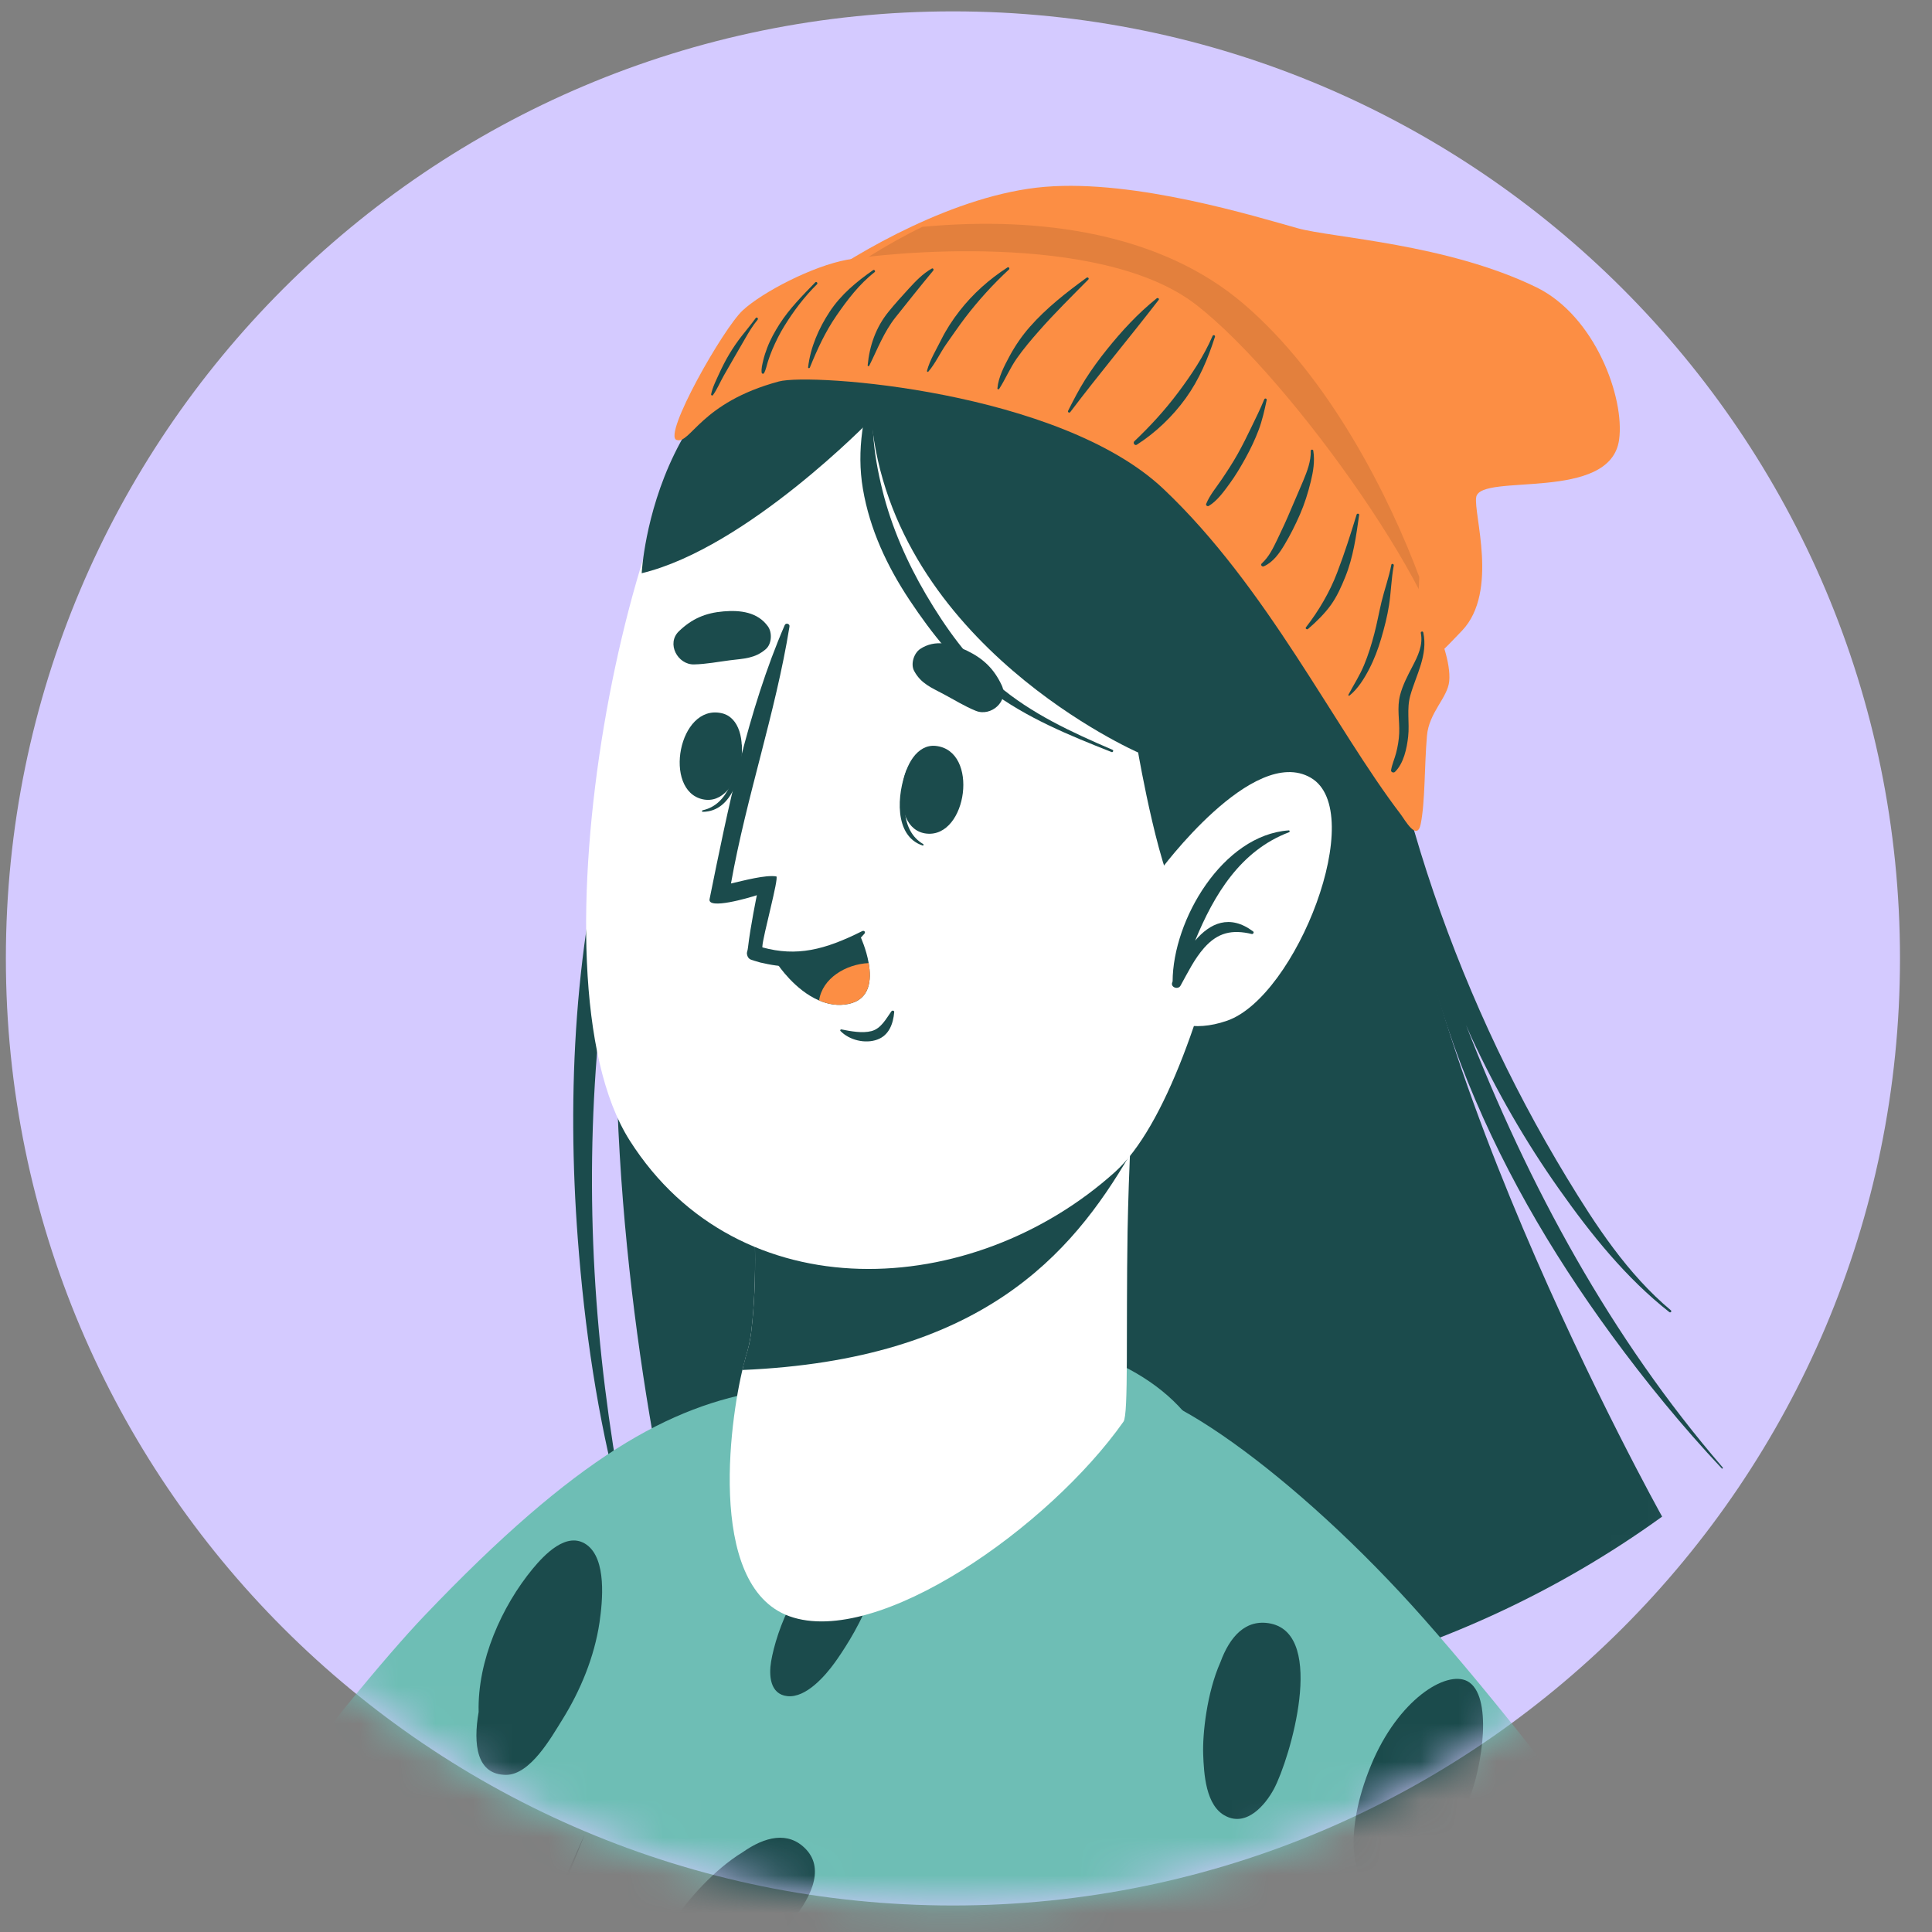 <svg width="51" height="51" viewBox="0 0 51 51" fill="none" xmlns="http://www.w3.org/2000/svg">
<rect x="0" y="0" width="51" height="51" fill="#808080" stroke="none"/>
<g id="Group">
<path id="Vector" d="M25.155 50.3C38.962 50.3 50.155 39.107 50.155 25.3C50.155 11.493 38.962 0.3 25.155 0.3C11.348 0.3 0.155 11.493 0.155 25.3C0.155 39.107 11.348 50.3 25.155 50.3Z" fill="#D4CAFF"/>
<g id="Group_2">
<g id="Clip path group">
<mask id="mask0_153_10107" style="mask-type:luminance" maskUnits="userSpaceOnUse" x="0" y="0" width="51" height="51">
<g id="SVGID_00000060710544682789853510000015210249745295812031_">
<path id="Vector_2" d="M25.155 50.3C38.962 50.3 50.155 39.107 50.155 25.3C50.155 11.493 38.962 0.3 25.155 0.3C11.348 0.3 0.155 11.493 0.155 25.3C0.155 39.107 11.348 50.3 25.155 50.3Z" fill="white"/>
</g>
</mask>
<g mask="url(#mask0_153_10107)">
<g id="Group_3">
<g id="Group_4">
<g id="Group_5">
<g id="Group_6">
<path id="Vector_3" d="M33.423 10.939C31.104 8.96 25.205 6.877 20.196 12.686C13.083 20.937 17.526 41.346 18.858 44.395C18.858 44.395 32.557 48.208 43.876 40.035C43.876 40.035 36.397 26.623 36.922 19.388C37.227 15.196 35.12 12.388 33.423 10.939Z" fill="#1B4B4C"/>
<path id="Vector_4" d="M38.701 27.063C38.751 27.174 38.797 27.286 38.848 27.396C39.5 28.796 40.269 30.136 41.156 31.39C42.001 32.587 42.919 33.733 44.066 34.636C44.096 34.661 44.139 34.616 44.108 34.59C42.964 33.632 42.129 32.357 41.354 31.079C40.596 29.829 39.908 28.531 39.296 27.198C38.057 24.494 37.099 21.6 36.549 18.653C36.538 18.595 36.441 18.611 36.448 18.67C36.496 19.087 36.553 19.503 36.617 19.916C36.585 19.908 36.549 19.929 36.557 19.977C37.02 22.747 37.559 25.459 38.558 28.077C39.543 30.657 40.923 33.029 42.536 35.234C43.44 36.47 44.407 37.651 45.45 38.763C45.467 38.781 45.49 38.754 45.475 38.736C42.532 35.325 40.345 31.302 38.701 27.063Z" fill="#1B4B4C"/>
<path id="Vector_5" d="M22.531 11.305C16.037 16.232 14.673 25.027 15.252 32.697C15.43 35.053 15.769 37.41 16.379 39.685C16.39 39.726 16.45 39.71 16.442 39.669C15.688 35.618 15.424 31.583 15.788 27.454C16.126 23.629 16.834 19.644 18.655 16.216C19.633 14.375 20.933 12.665 22.588 11.41C22.648 11.364 22.592 11.259 22.531 11.305Z" fill="#1B4B4C"/>
</g>
<g id="Group_7">
<g id="Group_8">
<path id="Vector_6" d="M49.053 84.405H5.786C5.605 82.752 12.232 47.592 20.017 36.289C20.9 35.006 28.466 34.073 31.244 37.263C45.957 54.16 49.409 83.999 49.053 84.405Z" fill="#6EBEB5"/>
</g>
<g id="Group_9">
<path id="Vector_7" d="M18.856 52.448C18.42 52.67 17.701 52.855 17.406 52.319C17.11 51.792 17.573 51.056 17.843 50.632C18.131 50.184 18.846 49.354 19.603 48.895C20.184 48.487 20.806 48.324 21.274 48.814C22.313 49.906 19.658 52.036 18.856 52.448Z" fill="#1B4B4C"/>
<path id="Vector_8" d="M33.629 47.223C33.397 47.654 32.913 48.215 32.365 47.943C31.821 47.68 31.781 46.811 31.761 46.309C31.742 45.776 31.856 44.687 32.216 43.878C32.46 43.212 32.878 42.723 33.542 42.858C35.018 43.163 34.052 46.427 33.629 47.223Z" fill="#1B4B4C"/>
<path id="Vector_9" d="M38.508 48.095C37.982 49.146 37.17 50.153 36.268 49.91C35.739 49.769 35.424 48.459 36.192 46.596C36.406 46.074 36.673 45.642 36.952 45.298C37.493 46.216 38.011 47.15 38.508 48.095Z" fill="#1B4B4C"/>
<path id="Vector_10" d="M22.038 43.886C21.79 44.23 21.279 44.826 20.785 44.774C20.32 44.724 20.296 44.218 20.355 43.861C20.42 43.469 20.613 42.816 20.919 42.273C21.254 41.592 21.773 41.037 22.466 41.107C23.836 41.242 22.357 43.443 22.038 43.886Z" fill="#1B4B4C"/>
<path id="Vector_11" d="M35.688 52.406C35.752 52.825 35.804 53.609 35.415 53.916C35.048 54.206 34.677 53.862 34.469 53.566C34.241 53.24 33.922 52.639 33.76 52.036C33.523 51.316 33.505 50.556 34.049 50.121C35.123 49.259 35.606 51.867 35.688 52.406Z" fill="#1B4B4C"/>
</g>
</g>
<g id="Group_10">
<path id="Vector_12" d="M18.991 39.207C17.763 42.388 13.13 53.543 10.612 61.548C8.922 66.92 8.278 71.429 7.908 72.614C7.908 72.614 20.684 68.511 23.561 68.503C27.991 68.492 35.097 77.745 33.354 78.904C30.614 80.726 17.552 86.927 7.12 88.873C1.449 89.931 -9.234 82.724 -8.39 76.994C-7.206 68.952 7.326 47.755 12.855 41.744C15.726 38.624 20.488 35.33 18.991 39.207Z" fill="white"/>
<g id="Group_11">
<path id="Vector_13" d="M-9.168 78.694C-8.901 84.486 -1.655 89.362 2.547 89.62C9.795 90.06 31.538 83.728 31.538 83.728L23.086 67.445C23.086 67.445 8.291 72.468 7.916 72.609L7.916 72.603C8.047 72.171 11.693 58.471 13.322 53.931C13.409 53.68 13.509 53.424 13.604 53.154C14.073 51.897 14.716 50.236 15.427 48.442L15.434 48.429C15.828 47.436 16.244 46.399 16.653 45.374L16.654 45.367C18.441 40.929 20.182 36.704 20.182 36.704C17.692 37.113 15.233 38.422 11.195 42.66C7.164 46.892 -9.61 69.137 -9.168 78.694Z" fill="#6EBEB5"/>
<g id="Group_12">
<path id="Vector_14" d="M15.486 40.777C16.02 41.161 15.906 42.273 15.826 42.826C15.691 43.736 15.323 44.628 14.838 45.404C14.553 45.86 13.999 46.853 13.357 46.852C12.582 46.849 12.486 46.052 12.635 45.191C12.6 43.84 13.244 42.404 14.062 41.412C14.364 41.049 14.961 40.404 15.486 40.777Z" fill="#1B4B4C"/>
</g>
<g id="Group_13">
<path id="Vector_15" d="M3.391 75.01L7.909 72.614L7.916 72.608L7.916 72.602C8.047 72.17 11.693 58.47 13.322 53.93C13.409 53.68 13.509 53.423 13.604 53.153C14.073 51.896 14.716 50.236 15.427 48.441L3.391 75.01Z" fill="#1B4B4C"/>
</g>
</g>
</g>
<g id="Group_14">
<g id="Group_15">
<path id="Vector_16" d="M2.94 73.49C4.074 73.505 10.92 71.677 11.917 72.617C17.993 78.345 19.914 77.191 21.207 77.937C31.22 83.697 44.59 90.464 49.362 90.507C56.6 90.566 59.483 84.492 58.278 78.753C55.9 67.408 40.6 45.288 33.677 39.41C30.006 36.299 30.297 40.992 31.815 46.094C32.706 49.086 34.263 53.534 35.852 57.899C37.259 61.787 40.988 71.724 41.052 71.957L41.052 71.963C41.058 71.977 41.064 71.984 41.064 71.99C41.069 72.017 41.042 72.022 40.984 72.005C40.666 71.947 32.104 67.912 23.494 65.695C20.46 64.914 14.141 63.801 11.876 64.813C10.528 65.414 10.506 66.218 10.506 66.218C10.506 66.218 9.426 66.12 8.287 67.058C7.531 67.68 7.297 68.56 7.297 68.56C7.297 68.56 6.115 68.725 5.5 69.41C4.767 70.227 4.702 71.091 4.702 71.091C3.108 71.517 2.94 73.49 2.94 73.49Z" fill="white"/>
</g>
<g id="Group_16">
<path id="Vector_17" d="M29.901 67.419C28.317 66.882 27.6 66.879 27.6 66.879L18.592 82.091C18.592 82.091 43.404 91.023 48.498 91.546C53.593 92.068 59.388 88.056 59.486 81.66C59.623 72.671 44.965 51.084 37.591 42.736C34.212 38.91 30.272 36.132 29.267 36.759C28.08 37.5 30.236 42.31 31.372 45.898C33.469 52.523 40.984 72.005 40.984 72.005C40.984 72.005 31.788 68.058 29.901 67.419Z" fill="#6EBEB5"/>
<g id="Group_17">
<path id="Vector_18" d="M33.629 47.223C33.397 47.654 32.913 48.216 32.365 47.944C31.821 47.68 31.781 46.811 31.761 46.309C31.742 45.777 31.856 44.687 32.216 43.878C32.46 43.212 32.878 42.724 33.542 42.858C35.018 43.163 34.052 46.427 33.629 47.223Z" fill="#1B4B4C"/>
<path id="Vector_19" d="M38.733 44.378C39.411 44.735 39.145 46.619 38.756 47.56C38.257 48.765 37.323 50.194 36.27 49.912C35.74 49.767 35.422 48.459 36.193 46.594C36.907 44.866 38.173 44.086 38.733 44.378Z" fill="#1B4B4C"/>
<path id="Vector_20" d="M35.688 52.406C35.752 52.825 35.804 53.609 35.415 53.916C35.048 54.206 34.677 53.862 34.469 53.566C34.241 53.24 33.922 52.639 33.76 52.036C33.523 51.316 33.505 50.556 34.049 50.121C35.123 49.259 35.606 51.867 35.688 52.406Z" fill="#1B4B4C"/>
</g>
</g>
</g>
<g id="Group_18">
<g id="Group_19">
<g id="Group_20">
<g id="Group_21">
<path id="Vector_21" d="M20.839 42.665C23.17 43.504 27.698 40.309 29.658 37.527C29.792 37.335 29.723 35.156 29.765 32.504C29.797 30.895 29.87 29.104 30.055 27.474L19.553 28.797C19.553 28.797 20.17 32.328 19.83 35.166C19.799 35.404 19.75 35.622 19.683 35.827C19.677 35.858 19.664 35.894 19.656 35.937C19.305 37.183 18.586 41.854 20.839 42.665Z" fill="white"/>
</g>
<path id="Vector_22" d="M19.654 35.935C19.634 36.002 19.613 36.077 19.599 36.164C25.887 35.898 28.278 33.133 29.826 30.481C29.873 29.47 29.941 28.445 30.055 27.475L19.552 28.796C19.552 28.796 20.173 32.328 19.829 35.167C19.802 35.403 19.748 35.618 19.68 35.828C19.674 35.854 19.667 35.895 19.654 35.935Z" fill="#1B4B4C"/>
</g>
<g id="Group_22">
<g id="Group_23">
<path id="Vector_23" d="M32.893 14.416C33.994 18.067 32.035 28.597 29.433 30.938C25.662 34.331 19.504 34.638 16.624 30.108C13.833 25.717 16.63 12.039 19.534 9.914C23.812 6.783 31.266 9.024 32.893 14.416Z" fill="white"/>
</g>
<g id="Group_24">
<g id="Group_25">
<path id="Vector_24" d="M23.932 20.317C23.942 20.291 23.981 20.36 23.975 20.389C23.824 21.095 23.77 21.929 24.37 22.281C24.388 22.292 24.38 22.327 24.356 22.32C23.593 22.067 23.676 20.961 23.932 20.317Z" fill="#1B4B4C"/>
<path id="Vector_25" d="M24.7 19.69C25.858 19.81 25.532 22.116 24.46 22.005C23.405 21.895 23.73 19.59 24.7 19.69Z" fill="#1B4B4C"/>
</g>
<g id="Group_26">
<path id="Vector_26" d="M19.58 19.662C19.578 19.634 19.519 19.688 19.516 19.717C19.438 20.434 19.227 21.243 18.548 21.389C18.527 21.394 18.524 21.43 18.548 21.43C19.352 21.43 19.621 20.354 19.58 19.662Z" fill="#1B4B4C"/>
<path id="Vector_27" d="M19.047 18.826C17.91 18.577 17.496 20.868 18.549 21.099C19.585 21.326 20 19.035 19.047 18.826Z" fill="#1B4B4C"/>
</g>
<path id="Vector_28" d="M25.759 18.764C25.456 18.641 25.197 18.476 24.91 18.324C24.586 18.151 24.311 18.047 24.13 17.709C24.033 17.528 24.125 17.24 24.292 17.13C24.681 16.873 25.13 16.985 25.528 17.177C25.96 17.386 26.24 17.657 26.443 18.09C26.64 18.51 26.159 18.927 25.759 18.764Z" fill="#1B4B4C"/>
<path id="Vector_29" d="M18.319 17.539C18.646 17.532 18.946 17.471 19.269 17.43C19.633 17.384 19.928 17.386 20.217 17.134C20.372 17 20.389 16.699 20.272 16.536C20.001 16.156 19.541 16.102 19.101 16.139C18.623 16.179 18.265 16.332 17.92 16.665C17.586 16.987 17.888 17.548 18.319 17.539Z" fill="#1B4B4C"/>
<path id="Vector_30" d="M23.531 26.696C23.39 26.892 23.26 27.151 23.006 27.218C22.763 27.282 22.453 27.222 22.211 27.174C22.188 27.169 22.169 27.197 22.187 27.216C22.419 27.457 22.838 27.559 23.157 27.443C23.469 27.33 23.579 27.024 23.605 26.716C23.608 26.673 23.551 26.667 23.531 26.696Z" fill="#1B4B4C"/>
<g id="Group_27">
<g id="Group_28">
<path id="Vector_31" d="M22.811 24.656C22.325 25.22 21.689 25.476 21.035 25.51C20.744 25.526 20.444 25.494 20.155 25.426C20.097 25.417 20.041 25.402 19.99 25.384C19.939 25.37 19.893 25.357 19.837 25.337C19.756 25.314 19.719 25.238 19.716 25.157L19.717 25.152C19.721 25.126 19.725 25.105 19.734 25.08C19.734 25.08 19.734 25.08 19.735 25.075L19.745 25.012C19.808 24.46 19.979 23.631 19.979 23.631C19.764 23.703 18.674 24.02 18.731 23.734C19.208 21.376 19.739 18.752 20.713 16.506C20.741 16.43 20.858 16.465 20.84 16.543C20.471 18.828 19.703 21.033 19.296 23.322C19.64 23.244 20.206 23.089 20.493 23.135C20.568 23.169 20.133 24.732 20.125 24.982C20.125 24.982 20.123 24.992 20.126 25.009C21.033 25.257 21.769 25.076 22.754 24.582C22.813 24.55 22.862 24.606 22.811 24.656Z" fill="#1B4B4C"/>
</g>
</g>
<g id="Group_29">
<path id="Vector_32" d="M20.534 25.463C20.534 25.463 20.978 26.138 21.622 26.41C21.859 26.51 22.119 26.56 22.396 26.502C22.966 26.386 23.01 25.871 22.931 25.424C22.868 25.056 22.718 24.734 22.718 24.734C22.718 24.734 21.854 25.456 20.534 25.463Z" fill="#1B4B4C"/>
<path id="Vector_33" d="M21.622 26.409C21.859 26.51 22.119 26.559 22.396 26.501C22.966 26.385 23.01 25.87 22.931 25.423C22.326 25.451 21.706 25.826 21.622 26.409Z" fill="#FC8E44"/>
</g>
</g>
<g id="Group_30">
<path id="Vector_34" d="M31.215 23.914C30.646 23.365 30.044 19.864 30.044 19.864C30.044 19.864 23.568 17.039 23.001 11.065C23.001 11.065 19.724 14.46 16.939 15.132C16.939 15.132 17.247 8.994 22.922 8.361C22.922 8.361 28.534 6.42 33.047 11.841C37.559 17.262 32.902 24.102 32.902 24.102L31.215 23.914Z" fill="#1B4B4C"/>
<path id="Vector_35" d="M23.209 9.946C22.905 10.893 23.058 11.986 23.293 12.938C23.531 13.904 23.942 14.84 24.445 15.696C24.959 16.57 25.566 17.421 26.34 18.084C27.225 18.841 28.308 19.337 29.37 19.794C29.403 19.808 29.379 19.867 29.345 19.853C28.221 19.409 27.093 18.949 26.121 18.217C25.273 17.579 24.596 16.722 24.012 15.844C23.416 14.946 22.961 13.976 22.779 12.909C22.602 11.865 22.8 10.914 23.095 9.915C23.116 9.842 23.232 9.874 23.209 9.946Z" fill="#1B4B4C"/>
</g>
<g id="Group_31">
<path id="Vector_36" d="M21.521 7.454C22.609 6.68 25.221 5.128 27.582 4.932C29.989 4.733 33.157 5.721 34.263 6.027C35.172 6.278 38.191 6.434 40.553 7.582C42.109 8.339 42.895 10.509 42.74 11.61C42.508 13.265 39.092 12.477 38.969 13.119C38.887 13.545 39.573 15.614 38.595 16.647C37.618 17.678 37.653 17.524 37.093 18.093C35.734 19.475 33.57 11.824 30.563 9.887C27.557 7.951 21.521 7.454 21.521 7.454Z" fill="#FC8E44"/>
<path id="Vector_37" opacity="0.1" d="M21.767 7.561C21.767 7.561 27.558 7.952 30.562 9.89C33.57 11.822 35.267 19.201 36.629 17.82C37.227 17.21 37.422 16.451 37.466 15.232C36.684 13.137 35.106 9.961 32.816 8.011C30.671 6.185 27.533 5.691 24.348 5.988C23.364 6.466 22.514 7.028 21.767 7.561Z" fill="black"/>
<g id="Group_32">
<path id="Vector_38" d="M36.975 21.496C35.23 19.212 33.45 15.496 30.712 12.906C27.974 10.317 21.414 9.839 20.559 10.07C18.483 10.63 18.231 11.731 17.86 11.613C17.488 11.494 19.091 8.668 19.608 8.191C20.126 7.713 21.444 7.025 22.362 6.856C23.28 6.688 29.029 6.071 31.577 8.046C34.126 10.02 38.427 16.146 38.256 17.98C38.215 18.421 37.721 18.802 37.668 19.425C37.598 20.242 37.622 21.167 37.503 21.753C37.406 22.226 37.082 21.636 36.975 21.496Z" fill="#FC8E44"/>
<g id="Group_33">
<path id="Vector_39" d="M29.944 11.648C30.366 11.247 30.75 10.828 31.1 10.361C31.445 9.901 31.781 9.4 32.008 8.87C32.024 8.831 32.085 8.848 32.072 8.89C31.886 9.471 31.659 10.014 31.301 10.512C30.957 10.99 30.507 11.421 30.01 11.739C29.954 11.774 29.898 11.691 29.944 11.648Z" fill="#1B4B4C"/>
<path id="Vector_40" d="M36.721 20.33C36.746 20.176 36.814 20.031 36.853 19.88C36.898 19.707 36.928 19.531 36.935 19.353C36.949 19.012 36.871 18.684 36.959 18.348C37.029 18.081 37.157 17.838 37.284 17.594C37.429 17.317 37.569 17.03 37.506 16.711C37.498 16.669 37.562 16.654 37.571 16.696C37.699 17.295 37.385 17.805 37.228 18.361C37.128 18.718 37.212 19.081 37.172 19.444C37.138 19.751 37.055 20.153 36.822 20.377C36.788 20.41 36.712 20.384 36.721 20.33Z" fill="#1B4B4C"/>
<path id="Vector_41" d="M35.595 18.339C35.735 18.075 35.894 17.832 36.009 17.553C36.12 17.285 36.206 17.006 36.279 16.726C36.352 16.45 36.401 16.168 36.468 15.89C36.547 15.562 36.665 15.24 36.728 14.909C36.736 14.866 36.8 14.886 36.792 14.929C36.727 15.272 36.721 15.628 36.667 15.974C36.621 16.272 36.544 16.569 36.459 16.858C36.377 17.137 36.275 17.407 36.141 17.665C36.014 17.91 35.842 18.188 35.622 18.362C35.607 18.375 35.585 18.358 35.595 18.339Z" fill="#1B4B4C"/>
<path id="Vector_42" d="M34.474 16.559C34.809 16.127 35.1 15.633 35.295 15.122C35.489 14.617 35.654 14.098 35.812 13.582C35.823 13.547 35.883 13.555 35.878 13.593C35.799 14.152 35.724 14.707 35.51 15.234C35.409 15.484 35.294 15.743 35.137 15.963C34.966 16.202 34.75 16.412 34.528 16.604C34.5 16.628 34.449 16.592 34.474 16.559Z" fill="#1B4B4C"/>
<path id="Vector_43" d="M33.307 14.874C33.502 14.695 33.606 14.47 33.72 14.236C33.844 13.98 33.964 13.719 34.074 13.456C34.18 13.203 34.293 12.953 34.398 12.7C34.504 12.445 34.608 12.181 34.601 11.901C34.599 11.864 34.66 11.857 34.667 11.895C34.712 12.173 34.667 12.443 34.601 12.713C34.528 13.01 34.438 13.299 34.316 13.579C34.195 13.854 34.062 14.123 33.907 14.38C33.773 14.604 33.608 14.841 33.362 14.949C33.315 14.97 33.265 14.912 33.307 14.874Z" fill="#1B4B4C"/>
<path id="Vector_44" d="M32.254 12.649C32.4 12.432 32.543 12.214 32.671 11.985C32.799 11.757 32.915 11.523 33.028 11.288C33.146 11.042 33.271 10.795 33.373 10.543C33.389 10.502 33.446 10.52 33.437 10.562C33.379 10.833 33.321 11.096 33.223 11.356C33.127 11.61 33.01 11.854 32.879 12.092C32.75 12.326 32.612 12.559 32.454 12.774C32.302 12.982 32.13 13.223 31.907 13.356C31.873 13.376 31.824 13.339 31.84 13.301C31.935 13.067 32.113 12.859 32.254 12.649Z" fill="#1B4B4C"/>
<path id="Vector_45" d="M28.196 10.842C28.34 10.558 28.48 10.282 28.651 10.013C28.824 9.741 29.016 9.478 29.218 9.227C29.614 8.734 30.04 8.271 30.535 7.875C30.562 7.853 30.611 7.885 30.586 7.917C29.819 8.912 29.01 9.875 28.253 10.877C28.227 10.912 28.176 10.88 28.196 10.842Z" fill="#1B4B4C"/>
<path id="Vector_46" d="M26.649 9.402C26.8 9.123 26.978 8.863 27.187 8.626C27.624 8.129 28.148 7.721 28.682 7.332C28.716 7.307 28.759 7.349 28.728 7.38C28.287 7.827 27.838 8.267 27.424 8.739C27.219 8.971 27.017 9.21 26.839 9.464C26.66 9.72 26.542 10.006 26.375 10.267C26.362 10.287 26.327 10.278 26.329 10.252C26.355 9.956 26.511 9.659 26.649 9.402Z" fill="#1B4B4C"/>
<path id="Vector_47" d="M24.844 8.97C24.979 8.698 25.144 8.446 25.331 8.206C25.685 7.752 26.112 7.372 26.596 7.059C26.628 7.038 26.662 7.088 26.635 7.113C26.215 7.502 25.827 7.929 25.48 8.383C25.306 8.612 25.144 8.849 24.979 9.084C24.815 9.317 24.692 9.595 24.505 9.811C24.49 9.828 24.465 9.808 24.47 9.788C24.544 9.507 24.715 9.23 24.844 8.97Z" fill="#1B4B4C"/>
<path id="Vector_48" d="M23.451 8.234C23.623 8.022 23.806 7.82 23.99 7.619C24.173 7.42 24.359 7.224 24.596 7.09C24.631 7.07 24.657 7.116 24.635 7.143C24.298 7.549 23.969 7.963 23.64 8.376C23.331 8.765 23.164 9.217 22.944 9.657C22.934 9.676 22.901 9.665 22.904 9.644C22.953 9.124 23.121 8.642 23.451 8.234Z" fill="#1B4B4C"/>
<path id="Vector_49" d="M21.903 8.226C22.202 7.773 22.609 7.437 23.049 7.13C23.08 7.108 23.118 7.16 23.089 7.183C22.686 7.497 22.366 7.917 22.079 8.334C21.785 8.76 21.571 9.227 21.378 9.703C21.368 9.726 21.328 9.724 21.332 9.695C21.393 9.169 21.613 8.665 21.903 8.226Z" fill="#1B4B4C"/>
<path id="Vector_50" d="M20.147 9.515C20.173 9.401 20.212 9.288 20.253 9.179C20.337 8.958 20.454 8.749 20.581 8.55C20.843 8.143 21.185 7.8 21.521 7.454C21.551 7.423 21.598 7.473 21.567 7.503C21.234 7.832 20.95 8.209 20.704 8.608C20.583 8.804 20.481 9.009 20.39 9.221C20.346 9.325 20.308 9.43 20.273 9.537C20.24 9.638 20.22 9.759 20.168 9.851C20.154 9.875 20.112 9.869 20.107 9.841C20.091 9.739 20.124 9.615 20.147 9.515Z" fill="#1B4B4C"/>
<path id="Vector_51" d="M18.981 9.869C19.062 9.69 19.15 9.518 19.25 9.35C19.351 9.182 19.458 9.024 19.579 8.87C19.702 8.713 19.831 8.561 19.947 8.399C19.974 8.359 20.029 8.403 19.998 8.441C19.87 8.595 19.766 8.769 19.667 8.942C19.573 9.106 19.478 9.269 19.383 9.433C19.289 9.596 19.194 9.76 19.101 9.924C19.008 10.089 18.932 10.275 18.821 10.429C18.803 10.454 18.767 10.437 18.772 10.407C18.809 10.222 18.904 10.04 18.981 9.869Z" fill="#1B4B4C"/>
</g>
</g>
</g>
<g id="Group_34">
<path id="Vector_52" d="M30.614 22.996C30.614 22.996 33.075 19.645 34.6 20.53C36.127 21.416 34.221 26.311 32.39 26.945C30.56 27.578 29.941 25.895 29.941 25.895L30.614 22.996Z" fill="white"/>
<path id="Vector_53" d="M34.019 21.92C34.048 21.918 34.053 21.959 34.028 21.969C32.744 22.455 32.046 23.619 31.548 24.831C31.938 24.369 32.459 24.123 33.08 24.588C33.112 24.613 33.079 24.664 33.043 24.655C32.525 24.532 32.147 24.613 31.785 25.023C31.529 25.312 31.35 25.682 31.163 26.019C31.101 26.132 30.897 26.066 30.943 25.936C30.947 25.927 30.951 25.917 30.954 25.907C30.96 24.284 32.274 22.043 34.019 21.92Z" fill="#1B4B4C"/>
</g>
</g>
</g>
</g>
</g>
</g>
</g>
</g>
</g>
</g>
</g>
</svg>
